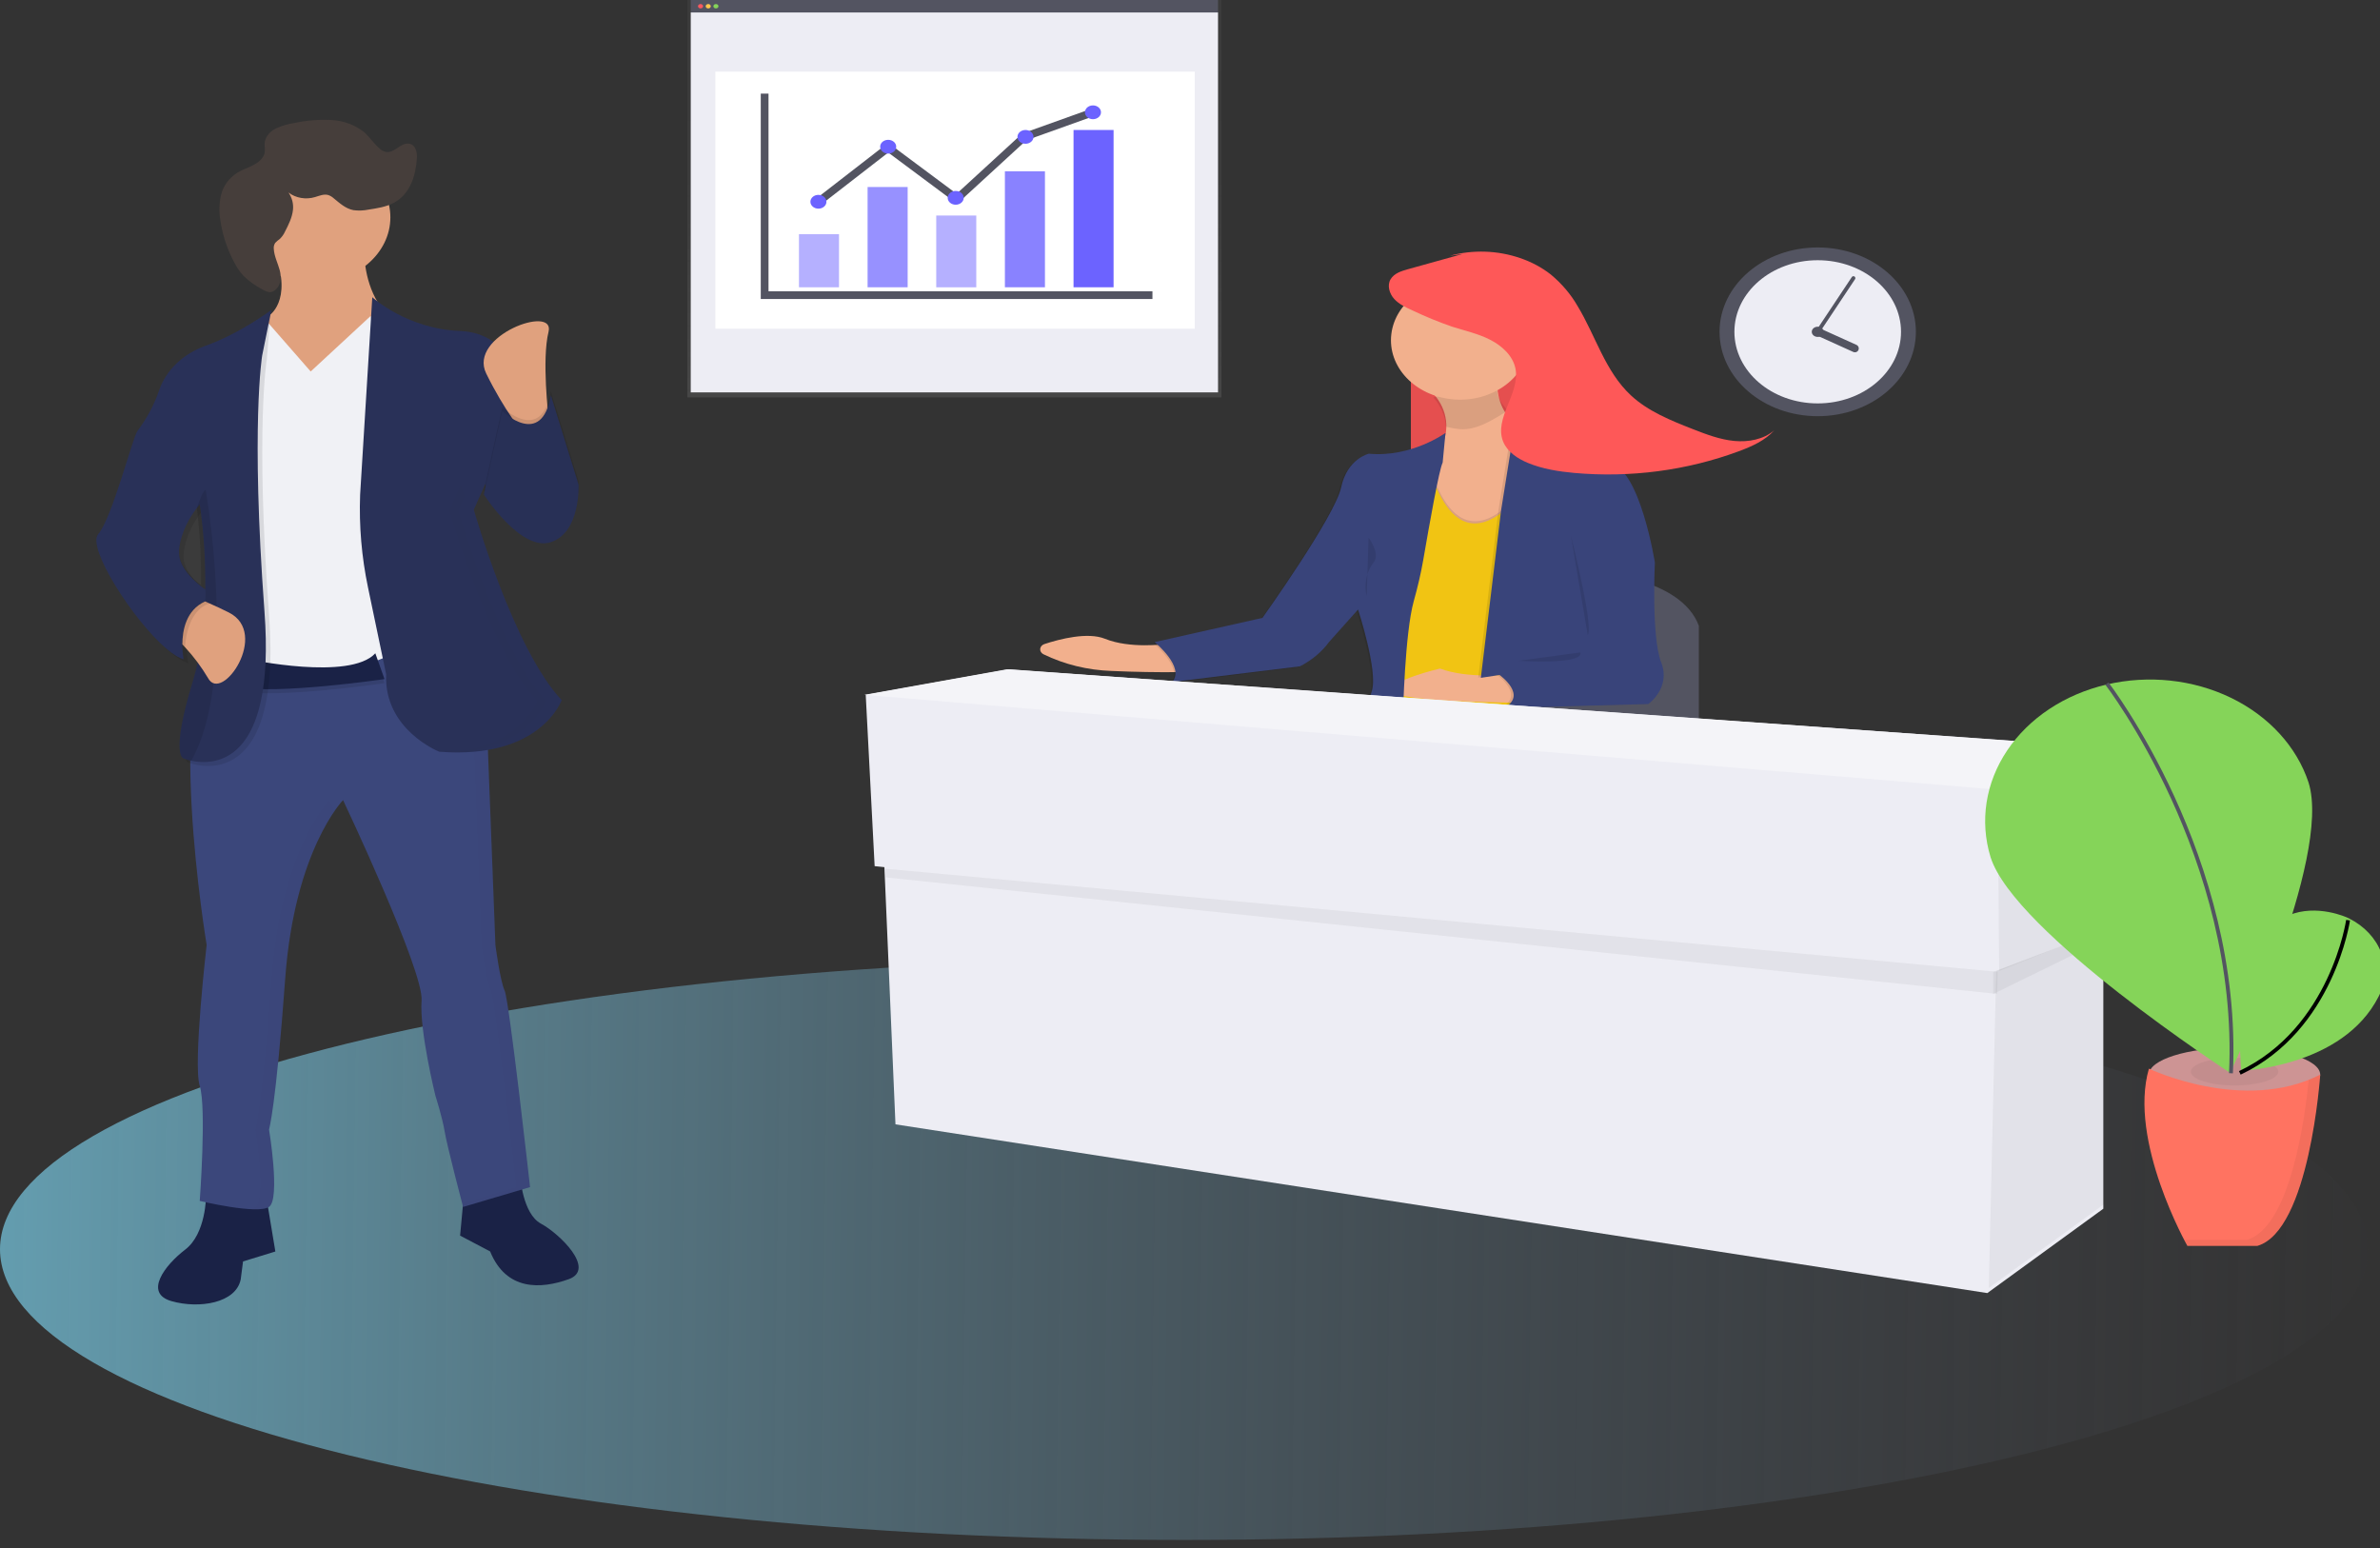<svg width="615" height="400" viewBox="0 0 615 400" fill="none" xmlns="http://www.w3.org/2000/svg">
<rect x="0" y="0" width="615" height="400" fill="#333333" stroke="none"/>
<g clip-path="url(#clip0)">
<path d="M177.608 0V5.688V102.68H315.627V5.688V0H177.608Z" fill="url(#paint0_linear)"/>
<path d="M314.744 0H178.492V3.317H314.744V0Z" fill="#535461"/>
<path d="M314.744 3.223H178.492V101.39H314.744V3.223Z" fill="#EDEDF4"/>
<path d="M308.723 18.499H184.859V84.94H308.723V18.499Z" fill="white"/>
<path d="M181.026 2.178C181.39 2.178 181.685 1.925 181.685 1.612C181.685 1.299 181.39 1.045 181.026 1.045C180.662 1.045 180.367 1.299 180.367 1.612C180.367 1.925 180.662 2.178 181.026 2.178Z" fill="#FA595F"/>
<path d="M183.01 2.178C183.375 2.178 183.67 1.925 183.67 1.612C183.67 1.299 183.375 1.045 183.01 1.045C182.646 1.045 182.351 1.299 182.351 1.612C182.351 1.925 182.646 2.178 183.01 2.178Z" fill="#FFC74C"/>
<path d="M184.995 2.178C185.359 2.178 185.654 1.925 185.654 1.612C185.654 1.299 185.359 1.045 184.995 1.045C184.631 1.045 184.336 1.299 184.336 1.612C184.336 1.925 184.631 2.178 184.995 2.178Z" fill="#85D459"/>
<path d="M197.586 24.193V76.263H297.796" stroke="#535461" stroke-width="2" stroke-miterlimit="10"/>
<path opacity="0.5" d="M216.803 60.514H206.454V74.231H216.803V60.514Z" fill="#6C63FF"/>
<path opacity="0.7" d="M234.539 48.321H224.19V74.231H234.539V48.321Z" fill="#6C63FF"/>
<path opacity="0.5" d="M252.275 55.691H241.926V74.237H252.275V55.691Z" fill="#6C63FF"/>
<path opacity="0.8" d="M270.017 44.257H259.668V74.231H270.017V44.257Z" fill="#6C63FF"/>
<path d="M287.753 33.588H277.404V74.231H287.753V33.588Z" fill="#6C63FF"/>
<path d="M211.483 52.134L229.511 38.161L247.253 51.369L264.69 35.369L282.425 29.016" stroke="#535461" stroke-width="2" stroke-miterlimit="10"/>
<path d="M211.483 53.915C212.627 53.915 213.555 53.118 213.555 52.134C213.555 51.151 212.627 50.353 211.483 50.353C210.338 50.353 209.41 51.151 209.41 52.134C209.41 53.118 210.338 53.915 211.483 53.915Z" fill="#6C63FF"/>
<path d="M246.954 52.899C248.099 52.899 249.027 52.102 249.027 51.118C249.027 50.135 248.099 49.337 246.954 49.337C245.809 49.337 244.882 50.135 244.882 51.118C244.882 52.102 245.809 52.899 246.954 52.899Z" fill="#6C63FF"/>
<path d="M264.989 37.15C266.133 37.15 267.061 36.353 267.061 35.369C267.061 34.386 266.133 33.588 264.989 33.588C263.844 33.588 262.916 34.386 262.916 35.369C262.916 36.353 263.844 37.15 264.989 37.15Z" fill="#6C63FF"/>
<path d="M229.511 39.691C230.655 39.691 231.583 38.893 231.583 37.91C231.583 36.926 230.655 36.129 229.511 36.129C228.366 36.129 227.438 36.926 227.438 37.91C227.438 38.893 228.366 39.691 229.511 39.691Z" fill="#6C63FF"/>
<path d="M282.425 30.797C283.57 30.797 284.498 30 284.498 29.016C284.498 28.032 283.57 27.235 282.425 27.235C281.281 27.235 280.353 28.032 280.353 29.016C280.353 30 281.281 30.797 282.425 30.797Z" fill="#6C63FF"/>
<path d="M305.964 397.912C474.944 397.912 611.929 364.281 611.929 322.794C611.929 281.308 474.944 247.676 305.964 247.676C136.985 247.676 0 281.308 0 322.794C0 364.281 136.985 397.912 305.964 397.912Z" fill="url(#paint1_linear)"/>
<path d="M371.308 180.204C371.308 180.204 379.761 144.531 412.079 147.837C412.079 147.837 434.375 149.156 438.989 161.711V189.454L371.308 180.204Z" fill="#535461"/>
<path d="M393.121 87.883H364.58V125.839H393.121V87.883Z" fill="#FE5858"/>
<path opacity="0.1" d="M393.121 87.883H364.58V125.839H393.121V87.883Z" fill="black"/>
<path d="M370.485 101.834C372.262 103.825 373.361 106.201 373.658 108.697C373.956 111.193 373.441 113.711 372.171 115.971C367.808 124.029 370.479 135.632 373.992 137.401C377.505 139.171 391.456 141.583 395.811 136.432C400.167 131.282 399.923 116.403 398.489 114.242C397.055 112.082 386.427 110.254 386.882 98.055L370.485 101.834Z" fill="#F2B08D"/>
<path opacity="0.1" d="M368.658 116.823C368.658 116.823 374.257 149.08 393.216 126.879L391.646 187.609L357.364 183.679L368.658 116.823Z" fill="black"/>
<path d="M368.61 117.401C368.61 117.401 374.209 149.658 393.168 127.457L391.598 188.187L357.316 184.257L368.61 117.401Z" fill="#F1C413"/>
<path d="M389.539 174.307C389.539 174.307 379.231 175.428 372.096 172.753C372.096 172.753 358.505 175.912 359.864 178.657C361.224 181.401 392.407 181.577 392.407 181.577L389.539 174.307Z" fill="#F2B08D"/>
<path d="M300.977 166.441C300.977 166.441 292.014 167.679 285.544 165.063C281.073 163.253 273.884 165.109 269.875 166.423C269.575 166.523 269.314 166.693 269.122 166.914C268.93 167.135 268.814 167.399 268.789 167.674C268.763 167.949 268.829 168.225 268.977 168.47C269.126 168.714 269.352 168.918 269.63 169.057C275.018 171.684 281.06 173.164 287.25 173.372C300.406 173.956 308.927 173.559 308.927 173.559L300.977 166.441Z" fill="#F2B08D"/>
<path opacity="0.1" d="M387.202 131.877L381.983 175.089L386.821 174.353C386.821 174.353 394.296 179.685 387.827 182.891L425.249 181.898C425.249 181.898 431.174 177.763 428.585 171.124C425.996 164.485 426.954 145.337 426.954 145.337C426.954 145.337 423.101 121.104 415.45 119.837C415.45 119.837 399.977 117.232 390.939 108.59L387.202 131.877Z" fill="black"/>
<path d="M387.875 131.936L382.656 175.147L387.494 174.412C387.494 174.412 394.969 179.743 388.5 182.949L425.921 181.915C425.921 181.915 431.847 177.781 429.258 171.142C426.669 164.502 427.627 145.355 427.627 145.355C427.627 145.355 423.774 121.121 416.123 119.854C416.123 119.854 400.65 117.25 391.612 108.607L387.875 131.936Z" fill="#39447A"/>
<path opacity="0.1" d="M373.142 112.123C373.142 112.123 364.404 118.482 353.334 117.495C353.334 117.495 347.755 118.745 346.186 126.184C344.616 133.623 325.847 159.912 325.847 159.912L297.987 166.166C297.987 166.166 306.012 172.707 302.505 176.479L335.544 172.432C338.593 170.872 341.169 168.712 343.06 166.131L350.535 157.764C350.535 157.764 355.733 173.67 354.102 178.785L352.437 184.175L362.168 185.045C362.168 185.045 362.644 163.895 364.934 155.679C365.926 152.123 366.782 148.549 367.407 144.934C368.997 135.708 371.484 121.676 372.415 119.825L373.142 112.123Z" fill="black"/>
<path d="M373.516 111.866C373.516 111.866 364.777 118.248 353.708 117.238C353.708 117.238 348.129 118.488 346.559 125.927C344.99 133.366 326.214 159.661 326.214 159.661L298.354 165.915C298.354 165.915 306.379 172.455 302.872 176.228L335.911 172.181C338.972 170.618 341.558 168.453 343.454 165.863L350.929 157.495C350.929 157.495 356.127 173.401 354.496 178.517L352.831 183.907L362.542 184.747C362.542 184.747 363.017 163.597 365.307 155.381C366.3 151.825 367.156 148.251 367.781 144.636C369.371 135.41 371.858 121.378 372.789 119.527L373.516 111.866Z" fill="#39447A"/>
<path opacity="0.1" d="M389.58 106.131C387.983 103.965 386.617 103.042 386.774 98.914L370.384 102.698C372.323 104.875 373.453 107.504 373.625 110.242C374.786 110.558 375.981 110.771 377.192 110.879C381.67 111.282 386.176 108.199 389.58 106.131Z" fill="black"/>
<path opacity="0.1" d="M353.633 138.937C353.633 138.937 356.868 143.025 354.883 145.46C352.899 147.895 352.444 151.65 353.171 154.05" fill="black"/>
<path opacity="0.1" d="M405.916 138.353C405.916 138.353 411.889 161.904 410.272 164.093Z" fill="black"/>
<path opacity="0.1" d="M392.4 170.75C392.4 170.75 409.334 171.872 408.369 168.578Z" fill="black"/>
<path d="M395.077 89.502C396.095 81.065 388.961 73.517 379.144 72.642C369.326 71.767 360.542 77.897 359.524 86.334C358.506 94.77 365.64 102.319 375.457 103.193C385.275 104.068 394.059 97.938 395.077 89.502Z" fill="#F2B08D"/>
<path d="M374.664 66.08C380.59 64.482 386.976 64.688 392.746 66.664C395.692 67.653 398.401 69.1 400.737 70.932C403.555 73.276 405.886 76.018 407.628 79.037C412.316 86.751 414.749 95.943 421.436 102.162C425.886 106.302 431.778 108.667 437.534 110.921C440.931 112.246 444.438 113.578 448.114 113.934C451.79 114.29 455.738 113.554 458.477 111.183C456.112 113.835 452.68 115.359 449.283 116.614C435.908 121.574 421.274 123.499 406.785 122.202C402.708 121.829 398.631 121.186 394.852 119.633C392.134 118.512 389.498 116.754 388.424 114.121C385.951 108.048 392.895 101.601 391.591 95.195C390.911 91.907 388.132 89.356 385.033 87.779C381.935 86.202 378.476 85.443 375.166 84.392C371.689 83.183 368.301 81.792 365.021 80.229C363.295 79.446 361.515 78.623 360.264 77.245C359.014 75.867 358.396 73.741 359.327 72.17C360.258 70.6 362.14 70.033 363.886 69.543L377.973 65.624" fill="#FE5858"/>
<path d="M548.114 193.419L260.606 172.94L223.707 179.545L226.011 223.807L228.532 224.07L231.393 290.528L513.526 334.126L543.507 312.327V240.274L547.346 238.342L548.114 193.419Z" fill="#EDEDF4"/>
<path opacity="0.05" d="M548.501 193.419L547.734 238.342L516.598 250.89L516.21 203.988L548.501 193.419Z" fill="black"/>
<path opacity="0.05" d="M543.507 240.321L543.887 311.007L513.907 332.806L515.83 250.891L543.507 240.321Z" fill="black"/>
<path opacity="0.05" d="M228.913 226.709L516.061 256.823L516.21 251.112L228.702 224.467L228.913 226.709Z" fill="black"/>
<path opacity="0.05" d="M543.507 242.914V240.321L515.062 251.112V256.835L543.507 242.914Z" fill="black"/>
<path d="M223.32 179.545L260.218 172.94L547.734 193.419L515.442 203.988L223.32 179.545Z" fill="#F4F4F8"/>
<path d="M577.415 284.672C589.639 284.672 599.548 281.545 599.548 277.688C599.548 273.83 589.639 270.704 577.415 270.704C565.192 270.704 555.283 273.83 555.283 277.688C555.283 281.545 565.192 284.672 577.415 284.672Z" fill="#CD9494"/>
<path opacity="0.05" d="M577.415 280.473C583.653 280.473 588.709 278.878 588.709 276.911C588.709 274.944 583.653 273.349 577.415 273.349C571.178 273.349 566.122 274.944 566.122 276.911C566.122 278.878 571.178 280.473 577.415 280.473Z" fill="black"/>
<path d="M555.29 276.134C555.29 276.134 579.678 287.778 599.554 277.688C599.554 277.688 596.836 318.05 583.293 321.933H565.225C565.225 321.933 549.867 294.762 555.29 276.134Z" fill="#FF7361"/>
<path d="M596.53 202.172C602.734 221.67 576.267 277.215 576.267 277.215C576.267 277.215 520.546 241.01 514.369 221.489C511.517 212.163 513.064 202.246 518.673 193.894C524.282 185.542 533.5 179.429 544.324 176.885C555.147 174.34 566.702 175.568 576.478 180.303C586.253 185.039 593.46 192.897 596.53 202.172V202.172Z" fill="#85D459"/>
<path d="M544.438 176.642C544.438 176.642 579.094 221.606 576.491 277.326" stroke="#535461" stroke-miterlimit="10"/>
<path opacity="0.05" d="M596.592 279.007C595.674 288.292 591.93 317.133 580.582 320.38H564.362C564.878 321.372 565.191 321.933 565.191 321.933H583.259C596.809 318.05 599.52 277.688 599.52 277.688C598.57 278.169 597.593 278.61 596.592 279.007Z" fill="black"/>
<path d="M469.703 107.539C483.713 107.539 495.07 97.779 495.07 85.74C495.07 73.701 483.713 63.942 469.703 63.942C455.694 63.942 444.337 73.701 444.337 85.74C444.337 97.779 455.694 107.539 469.703 107.539Z" fill="#535461"/>
<path d="M469.703 104.239C481.593 104.239 491.231 95.957 491.231 85.74C491.231 75.523 481.593 67.241 469.703 67.241C457.814 67.241 448.176 75.523 448.176 85.74C448.176 95.957 457.814 104.239 469.703 104.239Z" fill="#EDEDF4"/>
<path d="M469.703 87.06C470.551 87.06 471.239 86.469 471.239 85.74C471.239 85.011 470.551 84.42 469.703 84.42C468.855 84.42 468.168 85.011 468.168 85.74C468.168 86.469 468.855 87.06 469.703 87.06Z" fill="#535461"/>
<path d="M478.931 71.866L469.703 85.74" stroke="#535461" stroke-miterlimit="10" stroke-linecap="round"/>
<path d="M470.145 85.886L479.312 90.032" stroke="#535461" stroke-width="2" stroke-miterlimit="10" stroke-linecap="round"/>
<path d="M134.412 303.873C134.412 303.873 135.01 313.619 139.78 316.182C144.55 318.746 154.105 327.978 146.942 330.541C139.78 333.105 130.831 333.619 126.652 323.365L118.892 319.277L120.088 306.43L134.412 303.873Z" fill="#1A2246"/>
<path d="M53.249 309.026C53.249 309.026 53.249 318.772 47.881 322.871C42.513 326.97 37.138 334.153 44.3 336.202C51.462 338.252 61.009 336.716 62.205 330.562L62.803 325.948L71.155 323.385L68.769 309.026H53.249Z" fill="#1A2246"/>
<path d="M69.145 72.766V72.894L69.002 72.713L69.145 72.766ZM50.587 150.138C48.12 147.884 45.905 144.935 46.19 141.753C46.639 136.772 49.343 132.626 50.804 130.716C51.648 137.514 52.031 144.348 51.953 151.183C51.511 150.868 51.049 150.512 50.587 150.138ZM132.504 103.651L132.606 103.808L132.511 103.738L132.504 103.651Z" fill="url(#paint2_linear)"/>
<path d="M125.634 182.138L128.019 244.188C128.019 244.188 129.215 253.42 130.404 255.983C131.593 258.547 136.968 306.745 136.968 306.745L119.661 311.872C119.661 311.872 115.482 295.978 114.904 292.386C114.327 288.795 112.519 283.154 112.519 283.154C112.519 283.154 108.34 266.22 108.938 258.541C109.536 250.862 88.647 206.745 88.647 206.745C88.647 206.745 76.117 219.592 73.698 252.877C71.278 286.162 69.519 291.849 69.519 291.849C69.519 291.849 72.502 309.799 69.519 311.849C66.535 313.899 51.613 310.313 51.613 310.313C51.613 310.313 53.4 286.214 51.613 280.573C49.826 274.932 53.4 244.164 53.4 244.164C53.4 244.164 42.086 176.526 56.41 163.166L118.472 159.592L125.634 182.138Z" fill="#3B477B"/>
<g opacity="0.1">
<path opacity="0.1" d="M133.387 306.745C133.387 306.745 128.019 258.541 126.823 255.978C125.627 253.414 124.438 244.182 124.438 244.182L122.053 182.138L114.986 159.779L118.499 159.575L125.661 182.138L128.046 244.188C128.046 244.188 129.242 253.42 130.431 255.983C131.621 258.547 136.968 306.745 136.968 306.745L119.661 311.872L119.403 310.886L133.387 306.745Z" fill="black"/>
<path opacity="0.1" d="M65.958 311.878C68.941 309.829 65.958 291.878 65.958 291.878C65.958 291.878 67.745 286.237 70.137 252.906C72.529 219.575 85.087 206.775 85.087 206.775C85.087 206.775 85.589 207.832 86.445 209.648C82.728 215.055 75.512 228.468 73.766 252.929C71.38 286.261 69.586 291.902 69.586 291.902C69.586 291.902 72.57 309.852 69.586 311.902C68.656 312.544 66.556 312.632 64.116 312.456C64.778 312.402 65.412 312.203 65.958 311.878V311.878Z" fill="black"/>
</g>
<path d="M94.906 56.163C94.906 56.163 90.15 74.621 103.258 84.367C116.366 94.113 72.224 101.804 64.47 93.599C56.717 85.395 69.839 81.29 69.839 81.29C69.839 81.29 76.403 76.677 69.839 62.831L94.906 56.163Z" fill="#E0A17E"/>
<path d="M95.796 81.63L80.282 95.989L68.255 82.232L58.198 123.691L61.779 171.855C61.779 171.855 90.421 178.524 106.532 165.7L101.776 121.087L95.796 81.63Z" fill="#F0F1F5"/>
<path opacity="0.1" d="M96.985 169.834L99.357 176.526C99.357 176.526 71.312 180.614 61.758 178.576L64.143 171.399C64.143 171.399 90.421 177.011 96.985 169.834Z" fill="black"/>
<path d="M96.985 168.807L99.357 175.475C99.357 175.475 71.312 179.563 61.758 177.525L64.143 170.348C64.143 170.348 90.421 175.983 96.985 168.807Z" fill="#1A2246"/>
<path d="M96.201 76.804C96.201 76.804 105.15 85.008 118.877 85.522C132.603 86.036 134.39 100.407 134.39 100.407L139.147 138.363C139.147 138.363 127.806 134.275 125.42 125.032L122.437 131.7C122.437 131.7 132.603 167.56 145.134 180.909C145.134 180.909 139.765 196.296 113.508 194.24C113.508 194.24 99.184 188.6 99.782 174.24L95.093 151.794C93.442 143.896 92.758 135.872 93.055 127.852L96.201 76.804Z" fill="#293158"/>
<path opacity="0.1" d="M69.967 80.532C69.967 80.532 63.287 87.189 54.202 90.43C51.362 91.458 48.824 93.015 46.771 94.99C44.718 96.964 43.201 99.306 42.331 101.846C41.069 105.581 39.176 109.136 36.711 112.398C35.515 113.934 30.147 134.961 26.566 139.067C22.984 143.172 40.89 169.321 48.643 171.376C48.643 171.376 45.66 157.017 57.593 155.481C57.593 155.481 46.849 149.84 47.447 143.172C48.045 136.503 52.816 131.376 52.816 131.376C52.816 131.376 56.995 157.531 51.029 177.017C45.062 196.503 48.643 197.017 48.643 197.017C48.643 197.017 73.106 207.271 69.532 159.061C65.958 110.851 68.934 92.906 68.934 92.906L69.967 80.532Z" fill="black"/>
<path d="M47.454 170.343C47.454 170.343 45.096 158.997 52.958 155.399C52.7 162.191 51.844 169.461 49.846 175.983C43.88 195.47 47.461 195.983 47.461 195.983C48.085 196.232 48.736 196.427 49.404 196.567C55.126 197.799 71.306 197.864 68.343 158.027C64.762 109.823 67.745 91.872 67.745 91.872L70.13 80.077C70.13 80.077 62.091 86.15 53.006 89.391C50.166 90.419 47.629 91.976 45.575 93.951C43.522 95.925 42.005 98.267 41.135 100.807C39.87 104.541 37.977 108.096 35.515 111.359C34.319 112.894 28.951 133.922 25.37 138.027C22.373 141.461 34.428 160.345 42.983 167.604C44.655 169.034 46.19 170.01 47.454 170.343ZM47.121 146.045C46.465 144.823 46.17 143.481 46.265 142.138C46.707 137.221 49.425 133.14 50.811 131.341C51.307 130.699 51.633 130.348 51.633 130.348C52.668 137.636 53.138 144.975 53.04 152.316C50.954 150.833 48.433 148.602 47.121 146.051V146.045Z" fill="#293158"/>
<path d="M81.18 73.085C92.056 73.085 100.873 65.509 100.873 56.163C100.873 46.817 92.056 39.24 81.18 39.24C70.304 39.24 61.487 46.817 61.487 56.163C61.487 65.509 70.304 73.085 81.18 73.085Z" fill="#E0A17E"/>
<g opacity="0.1">
<path opacity="0.1" d="M138.769 181.116C126.239 167.785 116.093 131.884 116.093 131.884L119.063 125.216C119.321 126.203 119.689 127.168 120.164 128.094L118.465 131.884C118.465 131.884 128.617 167.767 141.148 181.116C141.148 181.116 136.248 195.131 113.001 194.611C134.196 194.132 138.769 181.116 138.769 181.116Z" fill="black"/>
</g>
<path d="M141.746 107.785C141.746 107.785 139.958 92.912 141.746 85.735C143.533 78.559 120.857 86.763 125.634 96.503C130.411 106.243 135.181 111.89 135.181 111.89L141.746 107.785Z" fill="#E0A17E"/>
<path opacity="0.1" d="M142.337 101.116L149.499 124.194C149.499 124.194 150.097 136.503 142.337 139.067C134.577 141.63 125.029 126.757 125.029 126.757L129.786 105.221C129.786 105.221 139.952 114.961 142.337 101.116Z" fill="black"/>
<path d="M142.337 102.144L149.499 125.221C149.499 125.221 150.097 137.531 142.337 140.094C134.577 142.658 125.029 127.785 125.029 127.785L129.786 106.249C129.786 106.249 139.952 115.989 142.337 102.144Z" fill="#293158"/>
<path opacity="0.02" d="M142.337 102.144L149.499 125.221C149.499 125.221 150.097 137.531 142.337 140.094C134.577 142.658 125.029 127.785 125.029 127.785L129.786 106.249C129.786 106.249 139.952 115.989 142.337 102.144Z" fill="black"/>
<path opacity="0.1" d="M49.846 175.983C43.88 195.47 47.461 195.983 47.461 195.983C48.085 196.232 48.736 196.427 49.404 196.567C55.418 186.167 56.438 169.18 55.914 154.524C55.914 154.407 55.914 154.29 55.914 154.167C55.556 144.91 54.633 135.675 53.149 126.5C52.469 127.008 51.667 128.76 50.831 131.341C51.328 130.699 51.654 130.348 51.654 130.348C52.689 137.636 53.159 144.975 53.06 152.316C53.155 153.346 53.127 154.381 52.979 155.405C52.7 162.191 51.844 169.461 49.846 175.983Z" fill="black"/>
<path d="M47.128 166.5L47.808 167.236C50.095 169.718 52.09 172.39 53.76 175.213C57.335 181.887 69.77 163.639 59.156 158.278C57.416 157.408 55.758 156.62 54.195 155.943L52.992 155.411C48.086 157.642 47.135 162.862 47.128 166.5Z" fill="#E0A17E"/>
<path opacity="0.1" d="M47.128 166.5L47.808 167.236C47.808 167.236 48.086 157.683 54.202 155.937L52.999 155.405C48.086 157.642 47.135 162.862 47.128 166.5Z" fill="black"/>
<path d="M81.418 50.919C82.525 50.592 83.687 50.072 84.815 50.393C85.33 50.571 85.793 50.842 86.174 51.188C87.731 52.449 89.266 53.914 91.353 54.306C92.642 54.474 93.958 54.425 95.226 54.16C97.427 53.827 99.69 53.471 101.607 52.49C106.037 50.218 107.451 45.29 107.722 40.863C107.817 39.374 107.457 37.447 105.758 37.138C103.584 36.741 101.994 39.579 99.799 39.269C99.129 39.131 98.526 38.817 98.073 38.37C96.578 37.085 95.566 35.45 94.071 34.136C91.743 32.269 88.728 31.159 85.549 31.001C82.392 30.852 79.228 31.108 76.158 31.76C74.467 31.999 72.834 32.478 71.327 33.179C70.576 33.534 69.925 34.028 69.423 34.624C68.92 35.221 68.577 35.906 68.418 36.63C68.269 37.623 68.582 38.644 68.35 39.62C68.031 40.968 66.754 41.99 65.381 42.703C64.008 43.415 62.486 43.871 61.195 44.706C59.133 46.083 57.704 48.041 57.159 50.236C56.627 52.418 56.553 54.665 56.941 56.869C57.477 60.698 58.711 64.43 60.597 67.929C61.221 69.155 62.025 70.307 62.989 71.357C64.402 72.696 66.029 73.856 67.82 74.802C68.547 75.222 69.417 75.66 70.246 75.427C70.496 75.35 70.727 75.233 70.926 75.082C72.618 73.868 72.781 71.666 72.285 69.827C71.789 67.987 70.851 66.207 70.749 64.314C70.684 63.784 70.808 63.248 71.103 62.779C71.457 62.398 71.858 62.052 72.299 61.745C72.885 61.18 73.345 60.526 73.658 59.818C74.561 58.066 75.479 56.227 75.696 54.294C75.888 52.711 75.486 51.117 74.548 49.745C75.464 50.454 76.586 50.937 77.795 51.144C79.004 51.35 80.256 51.273 81.418 50.919V50.919Z" fill="#463E3B"/>
<path d="M606.558 237.108C606.558 237.108 575.123 222.416 579.132 276.658C579.132 276.658 605.355 275.853 614.658 257.47C616.477 253.895 616.706 249.871 615.303 246.161C613.901 242.45 610.963 239.31 607.047 237.336L606.558 237.108Z" fill="#85D459"/>
<path d="M606.748 237.771C606.748 237.771 602.671 265.929 578.779 277.228" stroke="black" stroke-miterlimit="10"/>
</g>
<defs>
<linearGradient id="paint0_linear" x1="246.614" y1="102.68" x2="246.614" y2="0" gradientUnits="userSpaceOnUse">
<stop stop-color="#808080" stop-opacity="0.25"/>
<stop offset="0.54" stop-color="#808080" stop-opacity="0.12"/>
<stop offset="1" stop-color="#808080" stop-opacity="0.1"/>
</linearGradient>
<linearGradient id="paint1_linear" x1="1.97958e-06" y1="313.313" x2="621.001" y2="321.589" gradientUnits="userSpaceOnUse">
<stop stop-color="#649DAF"/>
<stop offset="1" stop-color="#535461" stop-opacity="0"/>
</linearGradient>
<linearGradient id="paint2_linear" x1="-32443.1" y1="30016.9" x2="-32443.1" y2="19472.1" gradientUnits="userSpaceOnUse">
<stop stop-color="#808080" stop-opacity="0.25"/>
<stop offset="0.54" stop-color="#808080" stop-opacity="0.12"/>
<stop offset="1" stop-color="#808080" stop-opacity="0.1"/>
</linearGradient>
<clipPath id="clip0">
<rect width="615" height="400" fill="white"/>
</clipPath>
</defs>
</svg>
